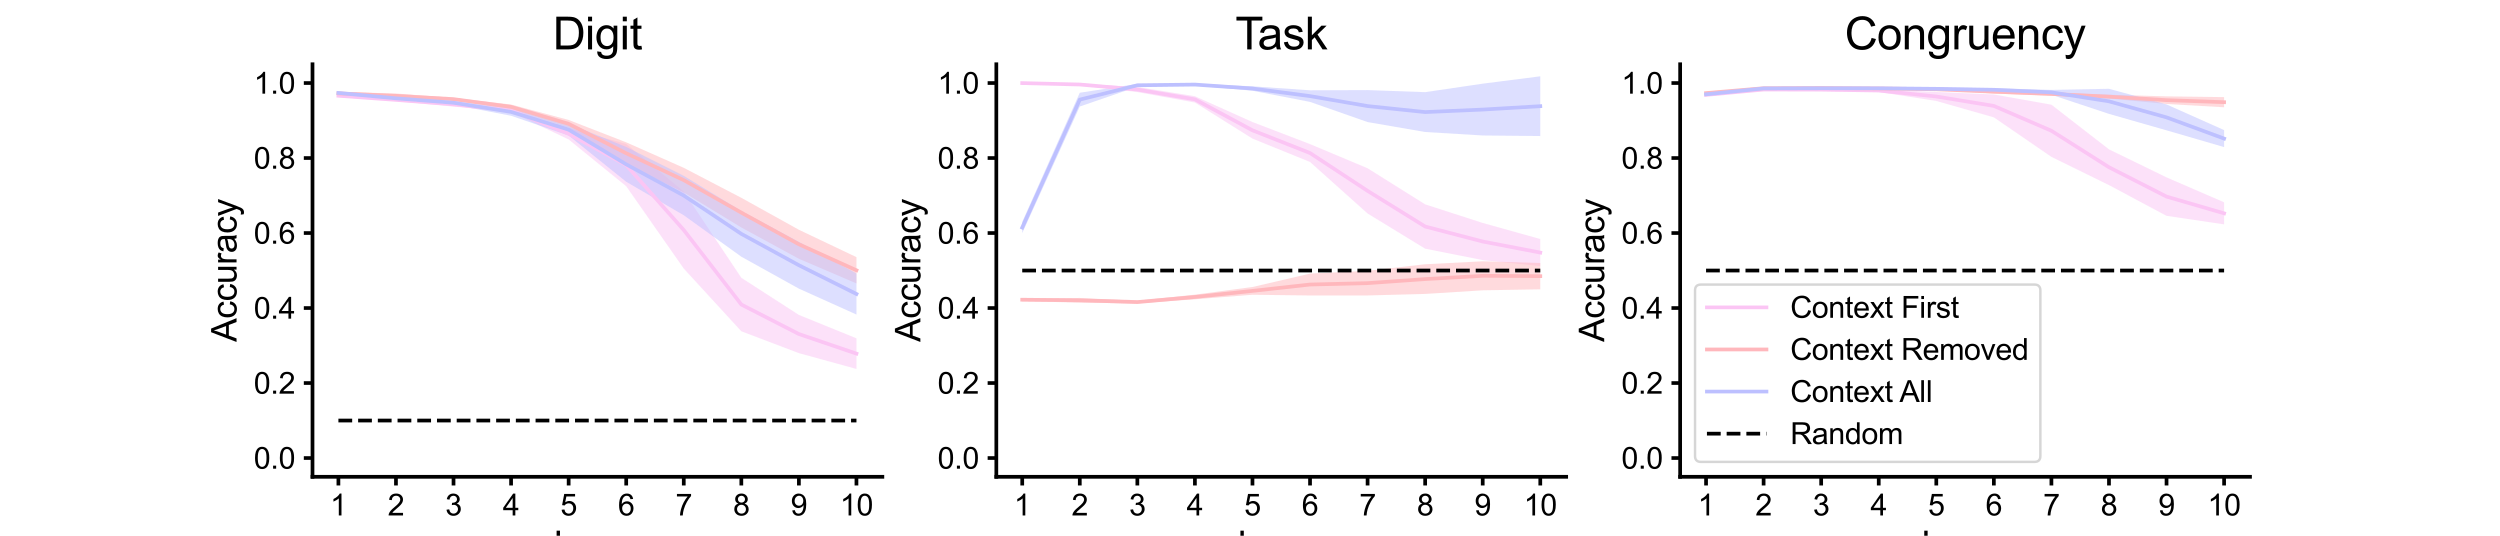 <?xml version="1.0" encoding="utf-8" standalone="no"?>
<!DOCTYPE svg PUBLIC "-//W3C//DTD SVG 1.1//EN"
  "http://www.w3.org/Graphics/SVG/1.1/DTD/svg11.dtd">
<svg height="216pt" version="1.1" viewBox="0 0 1008 216" width="1008pt" xmlns="http://www.w3.org/2000/svg" xmlns:xlink="http://www.w3.org/1999/xlink">
 <defs>
  <style type="text/css">*{stroke-linecap:butt;stroke-linejoin:round;}</style>
 </defs>
 <g id="figure_1">
  <g id="patch_1">
   <path d="M 0 216 
L 1008 216 
L 1008 0 
L 0 0 
z
" style="fill:#ffffff;"/>
  </g>
  <g id="axes_1">
   <g id="patch_2">
    <path d="M 126 192.24 
L 355.765 192.24 
L 355.765 25.92 
L 126 25.92 
z
" style="fill:#ffffff;"/>
   </g>
   <g id="PolyCollection_1">
    <path clip-path="url(#p463d06ab0f)" d="M 136.444 38.027 
L 136.444 39.184 
L 159.652 40.756 
L 182.861 42.989 
L 206.07 45.136 
L 229.278 56.236 
L 252.487 75.09 
L 275.695 108.292 
L 298.904 133.577 
L 322.112 142.389 
L 345.321 148.763 
L 345.321 136.409 
L 345.321 136.409 
L 322.112 126.983 
L 298.904 112.01 
L 275.695 77.224 
L 252.487 58.05 
L 229.278 51.624 
L 206.07 43.884 
L 182.861 41.163 
L 159.652 39.782 
L 136.444 38.027 
z
" style="fill:#fbc5f4;fill-opacity:0.5;"/>
   </g>
   <g id="PolyCollection_2">
    <path clip-path="url(#p463d06ab0f)" d="M 136.444 37.085 
L 136.444 38.206 
L 159.652 39.6 
L 182.861 40.494 
L 206.07 44.027 
L 229.278 51.503 
L 252.487 66.214 
L 275.695 77.6 
L 298.904 91.727 
L 322.112 104.345 
L 345.321 114.283 
L 345.321 103.681 
L 345.321 103.681 
L 322.112 92.647 
L 298.904 79.758 
L 275.695 67.667 
L 252.487 57.386 
L 229.278 48.373 
L 206.07 42.151 
L 182.861 39.454 
L 159.652 37.702 
L 136.444 37.085 
z
" style="fill:#ffb7bc;fill-opacity:0.5;"/>
   </g>
   <g id="PolyCollection_3">
    <path clip-path="url(#p463d06ab0f)" d="M 136.444 36.887 
L 136.444 38.071 
L 159.652 40.16 
L 182.861 42.233 
L 206.07 46.68 
L 229.278 54.643 
L 252.487 73.291 
L 275.695 86.791 
L 298.904 103.508 
L 322.112 116.383 
L 345.321 126.823 
L 345.321 110.252 
L 345.321 110.252 
L 322.112 97.513 
L 298.904 85.092 
L 275.695 70.904 
L 252.487 59.26 
L 229.278 49.875 
L 206.07 43.565 
L 182.861 40.618 
L 159.652 39.123 
L 136.444 36.887 
z
" style="fill:#bdc0ff;fill-opacity:0.5;"/>
   </g>
   <g id="matplotlib.axis_1">
    <g id="xtick_1">
     <g id="line2d_1">
      <defs>
       <path d="M 0 0 
L 0 3.5 
" id="md6dcb50386" style="stroke:#000000;stroke-width:1.5;"/>
      </defs>
      <g>
       <use style="stroke:#000000;stroke-width:1.5;" x="136.444" xlink:href="#md6dcb50386" y="192.24"/>
      </g>
     </g>
     <g id="text_1">
      <!-- 1 -->
      <g transform="translate(133.107 207.829)scale(0.12 -0.12)">
       <defs>
        <path d="M 2384 0 
L 1822 0 
L 1822 3584 
Q 1619 3391 1289 3197 
Q 959 3003 697 2906 
L 697 3450 
Q 1169 3672 1522 3987 
Q 1875 4303 2022 4600 
L 2384 4600 
L 2384 0 
z
" id="ArialMT-31" transform="scale(0.016)"/>
       </defs>
       <use xlink:href="#ArialMT-31"/>
      </g>
     </g>
    </g>
    <g id="xtick_2">
     <g id="line2d_2">
      <g>
       <use style="stroke:#000000;stroke-width:1.5;" x="159.652" xlink:href="#md6dcb50386" y="192.24"/>
      </g>
     </g>
     <g id="text_2">
      <!-- 2 -->
      <g transform="translate(156.316 207.829)scale(0.12 -0.12)">
       <defs>
        <path d="M 3222 541 
L 3222 0 
L 194 0 
Q 188 203 259 391 
Q 375 700 629 1000 
Q 884 1300 1366 1694 
Q 2113 2306 2375 2664 
Q 2638 3022 2638 3341 
Q 2638 3675 2398 3904 
Q 2159 4134 1775 4134 
Q 1369 4134 1125 3890 
Q 881 3647 878 3216 
L 300 3275 
Q 359 3922 746 4261 
Q 1134 4600 1788 4600 
Q 2447 4600 2831 4234 
Q 3216 3869 3216 3328 
Q 3216 3053 3103 2787 
Q 2991 2522 2730 2228 
Q 2469 1934 1863 1422 
Q 1356 997 1212 845 
Q 1069 694 975 541 
L 3222 541 
z
" id="ArialMT-32" transform="scale(0.016)"/>
       </defs>
       <use xlink:href="#ArialMT-32"/>
      </g>
     </g>
    </g>
    <g id="xtick_3">
     <g id="line2d_3">
      <g>
       <use style="stroke:#000000;stroke-width:1.5;" x="182.861" xlink:href="#md6dcb50386" y="192.24"/>
      </g>
     </g>
     <g id="text_3">
      <!-- 3 -->
      <g transform="translate(179.524 207.829)scale(0.12 -0.12)">
       <defs>
        <path d="M 269 1209 
L 831 1284 
Q 928 806 1161 595 
Q 1394 384 1728 384 
Q 2125 384 2398 659 
Q 2672 934 2672 1341 
Q 2672 1728 2419 1979 
Q 2166 2231 1775 2231 
Q 1616 2231 1378 2169 
L 1441 2663 
Q 1497 2656 1531 2656 
Q 1891 2656 2178 2843 
Q 2466 3031 2466 3422 
Q 2466 3731 2256 3934 
Q 2047 4138 1716 4138 
Q 1388 4138 1169 3931 
Q 950 3725 888 3313 
L 325 3413 
Q 428 3978 793 4289 
Q 1159 4600 1703 4600 
Q 2078 4600 2393 4439 
Q 2709 4278 2876 4000 
Q 3044 3722 3044 3409 
Q 3044 3113 2884 2869 
Q 2725 2625 2413 2481 
Q 2819 2388 3044 2092 
Q 3269 1797 3269 1353 
Q 3269 753 2831 336 
Q 2394 -81 1725 -81 
Q 1122 -81 723 278 
Q 325 638 269 1209 
z
" id="ArialMT-33" transform="scale(0.016)"/>
       </defs>
       <use xlink:href="#ArialMT-33"/>
      </g>
     </g>
    </g>
    <g id="xtick_4">
     <g id="line2d_4">
      <g>
       <use style="stroke:#000000;stroke-width:1.5;" x="206.07" xlink:href="#md6dcb50386" y="192.24"/>
      </g>
     </g>
     <g id="text_4">
      <!-- 4 -->
      <g transform="translate(202.733 207.829)scale(0.12 -0.12)">
       <defs>
        <path d="M 2069 0 
L 2069 1097 
L 81 1097 
L 81 1613 
L 2172 4581 
L 2631 4581 
L 2631 1613 
L 3250 1613 
L 3250 1097 
L 2631 1097 
L 2631 0 
L 2069 0 
z
M 2069 1613 
L 2069 3678 
L 634 1613 
L 2069 1613 
z
" id="ArialMT-34" transform="scale(0.016)"/>
       </defs>
       <use xlink:href="#ArialMT-34"/>
      </g>
     </g>
    </g>
    <g id="xtick_5">
     <g id="line2d_5">
      <g>
       <use style="stroke:#000000;stroke-width:1.5;" x="229.278" xlink:href="#md6dcb50386" y="192.24"/>
      </g>
     </g>
     <g id="text_5">
      <!-- 5 -->
      <g transform="translate(225.942 207.829)scale(0.12 -0.12)">
       <defs>
        <path d="M 266 1200 
L 856 1250 
Q 922 819 1161 601 
Q 1400 384 1738 384 
Q 2144 384 2425 690 
Q 2706 997 2706 1503 
Q 2706 1984 2436 2262 
Q 2166 2541 1728 2541 
Q 1456 2541 1237 2417 
Q 1019 2294 894 2097 
L 366 2166 
L 809 4519 
L 3088 4519 
L 3088 3981 
L 1259 3981 
L 1013 2750 
Q 1425 3038 1878 3038 
Q 2478 3038 2890 2622 
Q 3303 2206 3303 1553 
Q 3303 931 2941 478 
Q 2500 -78 1738 -78 
Q 1113 -78 717 272 
Q 322 622 266 1200 
z
" id="ArialMT-35" transform="scale(0.016)"/>
       </defs>
       <use xlink:href="#ArialMT-35"/>
      </g>
     </g>
    </g>
    <g id="xtick_6">
     <g id="line2d_6">
      <g>
       <use style="stroke:#000000;stroke-width:1.5;" x="252.487" xlink:href="#md6dcb50386" y="192.24"/>
      </g>
     </g>
     <g id="text_6">
      <!-- 6 -->
      <g transform="translate(249.15 207.829)scale(0.12 -0.12)">
       <defs>
        <path d="M 3184 3459 
L 2625 3416 
Q 2550 3747 2413 3897 
Q 2184 4138 1850 4138 
Q 1581 4138 1378 3988 
Q 1113 3794 959 3422 
Q 806 3050 800 2363 
Q 1003 2672 1297 2822 
Q 1591 2972 1913 2972 
Q 2475 2972 2870 2558 
Q 3266 2144 3266 1488 
Q 3266 1056 3080 686 
Q 2894 316 2569 119 
Q 2244 -78 1831 -78 
Q 1128 -78 684 439 
Q 241 956 241 2144 
Q 241 3472 731 4075 
Q 1159 4600 1884 4600 
Q 2425 4600 2770 4297 
Q 3116 3994 3184 3459 
z
M 888 1484 
Q 888 1194 1011 928 
Q 1134 663 1356 523 
Q 1578 384 1822 384 
Q 2178 384 2434 671 
Q 2691 959 2691 1453 
Q 2691 1928 2437 2201 
Q 2184 2475 1800 2475 
Q 1419 2475 1153 2201 
Q 888 1928 888 1484 
z
" id="ArialMT-36" transform="scale(0.016)"/>
       </defs>
       <use xlink:href="#ArialMT-36"/>
      </g>
     </g>
    </g>
    <g id="xtick_7">
     <g id="line2d_7">
      <g>
       <use style="stroke:#000000;stroke-width:1.5;" x="275.695" xlink:href="#md6dcb50386" y="192.24"/>
      </g>
     </g>
     <g id="text_7">
      <!-- 7 -->
      <g transform="translate(272.359 207.829)scale(0.12 -0.12)">
       <defs>
        <path d="M 303 3981 
L 303 4522 
L 3269 4522 
L 3269 4084 
Q 2831 3619 2401 2847 
Q 1972 2075 1738 1259 
Q 1569 684 1522 0 
L 944 0 
Q 953 541 1156 1306 
Q 1359 2072 1739 2783 
Q 2119 3494 2547 3981 
L 303 3981 
z
" id="ArialMT-37" transform="scale(0.016)"/>
       </defs>
       <use xlink:href="#ArialMT-37"/>
      </g>
     </g>
    </g>
    <g id="xtick_8">
     <g id="line2d_8">
      <g>
       <use style="stroke:#000000;stroke-width:1.5;" x="298.904" xlink:href="#md6dcb50386" y="192.24"/>
      </g>
     </g>
     <g id="text_8">
      <!-- 8 -->
      <g transform="translate(295.567 207.829)scale(0.12 -0.12)">
       <defs>
        <path d="M 1131 2484 
Q 781 2613 612 2850 
Q 444 3088 444 3419 
Q 444 3919 803 4259 
Q 1163 4600 1759 4600 
Q 2359 4600 2725 4251 
Q 3091 3903 3091 3403 
Q 3091 3084 2923 2848 
Q 2756 2613 2416 2484 
Q 2838 2347 3058 2040 
Q 3278 1734 3278 1309 
Q 3278 722 2862 322 
Q 2447 -78 1769 -78 
Q 1091 -78 675 323 
Q 259 725 259 1325 
Q 259 1772 486 2073 
Q 713 2375 1131 2484 
z
M 1019 3438 
Q 1019 3113 1228 2906 
Q 1438 2700 1772 2700 
Q 2097 2700 2305 2904 
Q 2513 3109 2513 3406 
Q 2513 3716 2298 3927 
Q 2084 4138 1766 4138 
Q 1444 4138 1231 3931 
Q 1019 3725 1019 3438 
z
M 838 1322 
Q 838 1081 952 856 
Q 1066 631 1291 507 
Q 1516 384 1775 384 
Q 2178 384 2440 643 
Q 2703 903 2703 1303 
Q 2703 1709 2433 1975 
Q 2163 2241 1756 2241 
Q 1359 2241 1098 1978 
Q 838 1716 838 1322 
z
" id="ArialMT-38" transform="scale(0.016)"/>
       </defs>
       <use xlink:href="#ArialMT-38"/>
      </g>
     </g>
    </g>
    <g id="xtick_9">
     <g id="line2d_9">
      <g>
       <use style="stroke:#000000;stroke-width:1.5;" x="322.112" xlink:href="#md6dcb50386" y="192.24"/>
      </g>
     </g>
     <g id="text_9">
      <!-- 9 -->
      <g transform="translate(318.776 207.829)scale(0.12 -0.12)">
       <defs>
        <path d="M 350 1059 
L 891 1109 
Q 959 728 1153 556 
Q 1347 384 1650 384 
Q 1909 384 2104 503 
Q 2300 622 2425 820 
Q 2550 1019 2634 1356 
Q 2719 1694 2719 2044 
Q 2719 2081 2716 2156 
Q 2547 1888 2255 1720 
Q 1963 1553 1622 1553 
Q 1053 1553 659 1965 
Q 266 2378 266 3053 
Q 266 3750 677 4175 
Q 1088 4600 1706 4600 
Q 2153 4600 2523 4359 
Q 2894 4119 3086 3673 
Q 3278 3228 3278 2384 
Q 3278 1506 3087 986 
Q 2897 466 2520 194 
Q 2144 -78 1638 -78 
Q 1100 -78 759 220 
Q 419 519 350 1059 
z
M 2653 3081 
Q 2653 3566 2395 3850 
Q 2138 4134 1775 4134 
Q 1400 4134 1122 3828 
Q 844 3522 844 3034 
Q 844 2597 1108 2323 
Q 1372 2050 1759 2050 
Q 2150 2050 2401 2323 
Q 2653 2597 2653 3081 
z
" id="ArialMT-39" transform="scale(0.016)"/>
       </defs>
       <use xlink:href="#ArialMT-39"/>
      </g>
     </g>
    </g>
    <g id="xtick_10">
     <g id="line2d_10">
      <g>
       <use style="stroke:#000000;stroke-width:1.5;" x="345.321" xlink:href="#md6dcb50386" y="192.24"/>
      </g>
     </g>
     <g id="text_10">
      <!-- 10 -->
      <g transform="translate(338.648 207.829)scale(0.12 -0.12)">
       <defs>
        <path d="M 266 2259 
Q 266 3072 433 3567 
Q 600 4063 929 4331 
Q 1259 4600 1759 4600 
Q 2128 4600 2406 4451 
Q 2684 4303 2865 4023 
Q 3047 3744 3150 3342 
Q 3253 2941 3253 2259 
Q 3253 1453 3087 958 
Q 2922 463 2592 192 
Q 2263 -78 1759 -78 
Q 1097 -78 719 397 
Q 266 969 266 2259 
z
M 844 2259 
Q 844 1131 1108 757 
Q 1372 384 1759 384 
Q 2147 384 2411 759 
Q 2675 1134 2675 2259 
Q 2675 3391 2411 3762 
Q 2147 4134 1753 4134 
Q 1366 4134 1134 3806 
Q 844 3388 844 2259 
z
" id="ArialMT-30" transform="scale(0.016)"/>
       </defs>
       <use xlink:href="#ArialMT-31"/>
       <use x="55.615" xlink:href="#ArialMT-30"/>
      </g>
     </g>
    </g>
    <g id="text_11">
     <!-- Layer -->
     <g transform="translate(223.374 224.235)scale(0.14 -0.14)">
      <defs>
       <path d="M 469 0 
L 469 4581 
L 1075 4581 
L 1075 541 
L 3331 541 
L 3331 0 
L 469 0 
z
" id="ArialMT-4c" transform="scale(0.016)"/>
       <path d="M 2588 409 
Q 2275 144 1986 34 
Q 1697 -75 1366 -75 
Q 819 -75 525 192 
Q 231 459 231 875 
Q 231 1119 342 1320 
Q 453 1522 633 1644 
Q 813 1766 1038 1828 
Q 1203 1872 1538 1913 
Q 2219 1994 2541 2106 
Q 2544 2222 2544 2253 
Q 2544 2597 2384 2738 
Q 2169 2928 1744 2928 
Q 1347 2928 1158 2789 
Q 969 2650 878 2297 
L 328 2372 
Q 403 2725 575 2942 
Q 747 3159 1072 3276 
Q 1397 3394 1825 3394 
Q 2250 3394 2515 3294 
Q 2781 3194 2906 3042 
Q 3031 2891 3081 2659 
Q 3109 2516 3109 2141 
L 3109 1391 
Q 3109 606 3145 398 
Q 3181 191 3288 0 
L 2700 0 
Q 2613 175 2588 409 
z
M 2541 1666 
Q 2234 1541 1622 1453 
Q 1275 1403 1131 1340 
Q 988 1278 909 1158 
Q 831 1038 831 891 
Q 831 666 1001 516 
Q 1172 366 1500 366 
Q 1825 366 2078 508 
Q 2331 650 2450 897 
Q 2541 1088 2541 1459 
L 2541 1666 
z
" id="ArialMT-61" transform="scale(0.016)"/>
       <path d="M 397 -1278 
L 334 -750 
Q 519 -800 656 -800 
Q 844 -800 956 -737 
Q 1069 -675 1141 -563 
Q 1194 -478 1313 -144 
Q 1328 -97 1363 -6 
L 103 3319 
L 709 3319 
L 1400 1397 
Q 1534 1031 1641 628 
Q 1738 1016 1872 1384 
L 2581 3319 
L 3144 3319 
L 1881 -56 
Q 1678 -603 1566 -809 
Q 1416 -1088 1222 -1217 
Q 1028 -1347 759 -1347 
Q 597 -1347 397 -1278 
z
" id="ArialMT-79" transform="scale(0.016)"/>
       <path d="M 2694 1069 
L 3275 997 
Q 3138 488 2766 206 
Q 2394 -75 1816 -75 
Q 1088 -75 661 373 
Q 234 822 234 1631 
Q 234 2469 665 2931 
Q 1097 3394 1784 3394 
Q 2450 3394 2872 2941 
Q 3294 2488 3294 1666 
Q 3294 1616 3291 1516 
L 816 1516 
Q 847 969 1125 678 
Q 1403 388 1819 388 
Q 2128 388 2347 550 
Q 2566 713 2694 1069 
z
M 847 1978 
L 2700 1978 
Q 2663 2397 2488 2606 
Q 2219 2931 1791 2931 
Q 1403 2931 1139 2672 
Q 875 2413 847 1978 
z
" id="ArialMT-65" transform="scale(0.016)"/>
       <path d="M 416 0 
L 416 3319 
L 922 3319 
L 922 2816 
Q 1116 3169 1280 3281 
Q 1444 3394 1641 3394 
Q 1925 3394 2219 3213 
L 2025 2691 
Q 1819 2813 1613 2813 
Q 1428 2813 1281 2702 
Q 1134 2591 1072 2394 
Q 978 2094 978 1738 
L 978 0 
L 416 0 
z
" id="ArialMT-72" transform="scale(0.016)"/>
      </defs>
      <use xlink:href="#ArialMT-4c"/>
      <use x="55.615" xlink:href="#ArialMT-61"/>
      <use x="111.23" xlink:href="#ArialMT-79"/>
      <use x="161.23" xlink:href="#ArialMT-65"/>
      <use x="216.846" xlink:href="#ArialMT-72"/>
     </g>
    </g>
   </g>
   <g id="matplotlib.axis_2">
    <g id="ytick_1">
     <g id="line2d_11">
      <defs>
       <path d="M 0 0 
L -3.5 0 
" id="md94850f253" style="stroke:#000000;stroke-width:1.5;"/>
      </defs>
      <g>
       <use style="stroke:#000000;stroke-width:1.5;" x="126" xlink:href="#md94850f253" y="184.68"/>
      </g>
     </g>
     <g id="text_12">
      <!-- 0.0 -->
      <g transform="translate(102.32 188.975)scale(0.12 -0.12)">
       <defs>
        <path d="M 581 0 
L 581 641 
L 1222 641 
L 1222 0 
L 581 0 
z
" id="ArialMT-2e" transform="scale(0.016)"/>
       </defs>
       <use xlink:href="#ArialMT-30"/>
       <use x="55.615" xlink:href="#ArialMT-2e"/>
       <use x="83.398" xlink:href="#ArialMT-30"/>
      </g>
     </g>
    </g>
    <g id="ytick_2">
     <g id="line2d_12">
      <g>
       <use style="stroke:#000000;stroke-width:1.5;" x="126" xlink:href="#md94850f253" y="154.44"/>
      </g>
     </g>
     <g id="text_13">
      <!-- 0.2 -->
      <g transform="translate(102.32 158.735)scale(0.12 -0.12)">
       <use xlink:href="#ArialMT-30"/>
       <use x="55.615" xlink:href="#ArialMT-2e"/>
       <use x="83.398" xlink:href="#ArialMT-32"/>
      </g>
     </g>
    </g>
    <g id="ytick_3">
     <g id="line2d_13">
      <g>
       <use style="stroke:#000000;stroke-width:1.5;" x="126" xlink:href="#md94850f253" y="124.2"/>
      </g>
     </g>
     <g id="text_14">
      <!-- 0.4 -->
      <g transform="translate(102.32 128.495)scale(0.12 -0.12)">
       <use xlink:href="#ArialMT-30"/>
       <use x="55.615" xlink:href="#ArialMT-2e"/>
       <use x="83.398" xlink:href="#ArialMT-34"/>
      </g>
     </g>
    </g>
    <g id="ytick_4">
     <g id="line2d_14">
      <g>
       <use style="stroke:#000000;stroke-width:1.5;" x="126" xlink:href="#md94850f253" y="93.96"/>
      </g>
     </g>
     <g id="text_15">
      <!-- 0.6 -->
      <g transform="translate(102.32 98.255)scale(0.12 -0.12)">
       <use xlink:href="#ArialMT-30"/>
       <use x="55.615" xlink:href="#ArialMT-2e"/>
       <use x="83.398" xlink:href="#ArialMT-36"/>
      </g>
     </g>
    </g>
    <g id="ytick_5">
     <g id="line2d_15">
      <g>
       <use style="stroke:#000000;stroke-width:1.5;" x="126" xlink:href="#md94850f253" y="63.72"/>
      </g>
     </g>
     <g id="text_16">
      <!-- 0.8 -->
      <g transform="translate(102.32 68.015)scale(0.12 -0.12)">
       <use xlink:href="#ArialMT-30"/>
       <use x="55.615" xlink:href="#ArialMT-2e"/>
       <use x="83.398" xlink:href="#ArialMT-38"/>
      </g>
     </g>
    </g>
    <g id="ytick_6">
     <g id="line2d_16">
      <g>
       <use style="stroke:#000000;stroke-width:1.5;" x="126" xlink:href="#md94850f253" y="33.48"/>
      </g>
     </g>
     <g id="text_17">
      <!-- 1.0 -->
      <g transform="translate(102.32 37.775)scale(0.12 -0.12)">
       <use xlink:href="#ArialMT-31"/>
       <use x="55.615" xlink:href="#ArialMT-2e"/>
       <use x="83.398" xlink:href="#ArialMT-30"/>
      </g>
     </g>
    </g>
    <g id="text_18">
     <!-- Accuracy -->
     <g transform="translate(95.373 137.865)rotate(-90)scale(0.14 -0.14)">
      <defs>
       <path d="M -9 0 
L 1750 4581 
L 2403 4581 
L 4278 0 
L 3588 0 
L 3053 1388 
L 1138 1388 
L 634 0 
L -9 0 
z
M 1313 1881 
L 2866 1881 
L 2388 3150 
Q 2169 3728 2063 4100 
Q 1975 3659 1816 3225 
L 1313 1881 
z
" id="ArialMT-41" transform="scale(0.016)"/>
       <path d="M 2588 1216 
L 3141 1144 
Q 3050 572 2676 248 
Q 2303 -75 1759 -75 
Q 1078 -75 664 370 
Q 250 816 250 1647 
Q 250 2184 428 2587 
Q 606 2991 970 3192 
Q 1334 3394 1763 3394 
Q 2303 3394 2647 3120 
Q 2991 2847 3088 2344 
L 2541 2259 
Q 2463 2594 2264 2762 
Q 2066 2931 1784 2931 
Q 1359 2931 1093 2626 
Q 828 2322 828 1663 
Q 828 994 1084 691 
Q 1341 388 1753 388 
Q 2084 388 2306 591 
Q 2528 794 2588 1216 
z
" id="ArialMT-63" transform="scale(0.016)"/>
       <path d="M 2597 0 
L 2597 488 
Q 2209 -75 1544 -75 
Q 1250 -75 995 37 
Q 741 150 617 320 
Q 494 491 444 738 
Q 409 903 409 1263 
L 409 3319 
L 972 3319 
L 972 1478 
Q 972 1038 1006 884 
Q 1059 663 1231 536 
Q 1403 409 1656 409 
Q 1909 409 2131 539 
Q 2353 669 2445 892 
Q 2538 1116 2538 1541 
L 2538 3319 
L 3100 3319 
L 3100 0 
L 2597 0 
z
" id="ArialMT-75" transform="scale(0.016)"/>
      </defs>
      <use xlink:href="#ArialMT-41"/>
      <use x="66.699" xlink:href="#ArialMT-63"/>
      <use x="116.699" xlink:href="#ArialMT-63"/>
      <use x="166.699" xlink:href="#ArialMT-75"/>
      <use x="222.314" xlink:href="#ArialMT-72"/>
      <use x="255.615" xlink:href="#ArialMT-61"/>
      <use x="311.23" xlink:href="#ArialMT-63"/>
      <use x="361.23" xlink:href="#ArialMT-79"/>
     </g>
    </g>
   </g>
   <g id="line2d_17">
    <path clip-path="url(#p463d06ab0f)" d="M 136.444 38.606 
L 159.652 40.269 
L 182.861 42.076 
L 206.07 44.51 
L 229.278 53.93 
L 252.487 66.57 
L 275.695 92.758 
L 298.904 122.794 
L 322.112 134.686 
L 345.321 142.586 
" style="fill:none;stroke:#fbc5f4;stroke-linecap:square;stroke-width:1.5;"/>
   </g>
   <g id="line2d_18">
    <path clip-path="url(#p463d06ab0f)" d="M 136.444 37.646 
L 159.652 38.651 
L 182.861 39.974 
L 206.07 43.089 
L 229.278 49.938 
L 252.487 61.8 
L 275.695 72.633 
L 298.904 85.742 
L 322.112 98.496 
L 345.321 108.982 
" style="fill:none;stroke:#ffb7bc;stroke-linecap:square;stroke-width:1.5;"/>
   </g>
   <g id="line2d_19">
    <path clip-path="url(#p463d06ab0f)" d="M 136.444 37.479 
L 159.652 39.641 
L 182.861 41.426 
L 206.07 45.122 
L 229.278 52.259 
L 252.487 66.275 
L 275.695 78.848 
L 298.904 94.3 
L 322.112 106.948 
L 345.321 118.538 
" style="fill:none;stroke:#bdc0ff;stroke-linecap:square;stroke-width:1.5;"/>
   </g>
   <g id="line2d_20">
    <path clip-path="url(#p463d06ab0f)" d="M 136.444 169.56 
L 159.652 169.56 
L 182.861 169.56 
L 206.07 169.56 
L 229.278 169.56 
L 252.487 169.56 
L 275.695 169.56 
L 298.904 169.56 
L 322.112 169.56 
L 345.321 169.56 
" style="fill:none;stroke:#000000;stroke-dasharray:5.55,2.4;stroke-dashoffset:0;stroke-width:1.5;"/>
   </g>
   <g id="patch_3">
    <path d="M 126 192.24 
L 126 25.92 
" style="fill:none;stroke:#000000;stroke-linecap:square;stroke-linejoin:miter;stroke-width:1.5;"/>
   </g>
   <g id="patch_4">
    <path d="M 126 192.24 
L 355.765 192.24 
" style="fill:none;stroke:#000000;stroke-linecap:square;stroke-linejoin:miter;stroke-width:1.5;"/>
   </g>
   <g id="text_19">
    <!-- Digit -->
    <g transform="translate(222.878 19.92)scale(0.18 -0.18)">
     <defs>
      <path d="M 494 0 
L 494 4581 
L 2072 4581 
Q 2606 4581 2888 4516 
Q 3281 4425 3559 4188 
Q 3922 3881 4101 3404 
Q 4281 2928 4281 2316 
Q 4281 1794 4159 1391 
Q 4038 988 3847 723 
Q 3656 459 3429 307 
Q 3203 156 2883 78 
Q 2563 0 2147 0 
L 494 0 
z
M 1100 541 
L 2078 541 
Q 2531 541 2789 625 
Q 3047 709 3200 863 
Q 3416 1078 3536 1442 
Q 3656 1806 3656 2325 
Q 3656 3044 3420 3430 
Q 3184 3816 2847 3947 
Q 2603 4041 2063 4041 
L 1100 4041 
L 1100 541 
z
" id="ArialMT-44" transform="scale(0.016)"/>
      <path d="M 425 3934 
L 425 4581 
L 988 4581 
L 988 3934 
L 425 3934 
z
M 425 0 
L 425 3319 
L 988 3319 
L 988 0 
L 425 0 
z
" id="ArialMT-69" transform="scale(0.016)"/>
      <path d="M 319 -275 
L 866 -356 
Q 900 -609 1056 -725 
Q 1266 -881 1628 -881 
Q 2019 -881 2231 -725 
Q 2444 -569 2519 -288 
Q 2563 -116 2559 434 
Q 2191 0 1641 0 
Q 956 0 581 494 
Q 206 988 206 1678 
Q 206 2153 378 2554 
Q 550 2956 876 3175 
Q 1203 3394 1644 3394 
Q 2231 3394 2613 2919 
L 2613 3319 
L 3131 3319 
L 3131 450 
Q 3131 -325 2973 -648 
Q 2816 -972 2473 -1159 
Q 2131 -1347 1631 -1347 
Q 1038 -1347 672 -1080 
Q 306 -813 319 -275 
z
M 784 1719 
Q 784 1066 1043 766 
Q 1303 466 1694 466 
Q 2081 466 2343 764 
Q 2606 1063 2606 1700 
Q 2606 2309 2336 2618 
Q 2066 2928 1684 2928 
Q 1309 2928 1046 2623 
Q 784 2319 784 1719 
z
" id="ArialMT-67" transform="scale(0.016)"/>
      <path d="M 1650 503 
L 1731 6 
Q 1494 -44 1306 -44 
Q 1000 -44 831 53 
Q 663 150 594 308 
Q 525 466 525 972 
L 525 2881 
L 113 2881 
L 113 3319 
L 525 3319 
L 525 4141 
L 1084 4478 
L 1084 3319 
L 1650 3319 
L 1650 2881 
L 1084 2881 
L 1084 941 
Q 1084 700 1114 631 
Q 1144 563 1211 522 
Q 1278 481 1403 481 
Q 1497 481 1650 503 
z
" id="ArialMT-74" transform="scale(0.016)"/>
     </defs>
     <use xlink:href="#ArialMT-44"/>
     <use x="72.217" xlink:href="#ArialMT-69"/>
     <use x="94.434" xlink:href="#ArialMT-67"/>
     <use x="150.049" xlink:href="#ArialMT-69"/>
     <use x="172.266" xlink:href="#ArialMT-74"/>
    </g>
   </g>
  </g>
  <g id="axes_2">
   <g id="patch_5">
    <path d="M 401.718 192.24 
L 631.482 192.24 
L 631.482 25.92 
L 401.718 25.92 
z
" style="fill:#ffffff;"/>
   </g>
   <g id="PolyCollection_4">
    <path clip-path="url(#p95fd14e49c)" d="M 412.161 33.46 
L 412.161 33.56 
L 435.37 34.397 
L 458.579 37.127 
L 481.787 41.346 
L 504.996 55.887 
L 528.204 65.311 
L 551.413 86.084 
L 574.621 100.273 
L 597.83 104.874 
L 621.039 107.308 
L 621.039 96.382 
L 621.039 96.382 
L 597.83 89.895 
L 574.621 82.401 
L 551.413 67.846 
L 528.204 58.107 
L 504.996 49.205 
L 481.787 38.798 
L 458.579 35.079 
L 435.37 33.757 
L 412.161 33.46 
z
" style="fill:#fbc5f4;fill-opacity:0.5;"/>
   </g>
   <g id="PolyCollection_5">
    <path clip-path="url(#p95fd14e49c)" d="M 412.161 120.283 
L 412.161 121.403 
L 435.37 122.034 
L 458.579 122.316 
L 481.787 120.677 
L 504.996 118.848 
L 528.204 119.134 
L 551.413 119.127 
L 574.621 118.512 
L 597.83 117.053 
L 621.039 116.649 
L 621.039 106.047 
L 621.039 106.047 
L 597.83 105.355 
L 574.621 106.543 
L 551.413 109.194 
L 528.204 110.306 
L 504.996 115.717 
L 481.787 118.802 
L 458.579 121.276 
L 435.37 120.136 
L 412.161 120.283 
z
" style="fill:#ffb7bc;fill-opacity:0.5;"/>
   </g>
   <g id="PolyCollection_6">
    <path clip-path="url(#p95fd14e49c)" d="M 412.161 89.484 
L 412.161 94.006 
L 435.37 42.948 
L 458.579 34.945 
L 481.787 34.453 
L 504.996 36.589 
L 528.204 41.086 
L 551.413 49.217 
L 574.621 53.225 
L 597.83 54.624 
L 621.039 54.853 
L 621.039 30.765 
L 621.039 30.765 
L 597.83 33.731 
L 574.621 37.156 
L 551.413 36.326 
L 528.204 36.413 
L 504.996 34.801 
L 481.787 33.747 
L 458.579 33.83 
L 435.37 37.393 
L 412.161 89.484 
z
" style="fill:#bdc0ff;fill-opacity:0.5;"/>
   </g>
   <g id="matplotlib.axis_3">
    <g id="xtick_11">
     <g id="line2d_21">
      <g>
       <use style="stroke:#000000;stroke-width:1.5;" x="412.161" xlink:href="#md6dcb50386" y="192.24"/>
      </g>
     </g>
     <g id="text_20">
      <!-- 1 -->
      <g transform="translate(408.825 207.829)scale(0.12 -0.12)">
       <use xlink:href="#ArialMT-31"/>
      </g>
     </g>
    </g>
    <g id="xtick_12">
     <g id="line2d_22">
      <g>
       <use style="stroke:#000000;stroke-width:1.5;" x="435.37" xlink:href="#md6dcb50386" y="192.24"/>
      </g>
     </g>
     <g id="text_21">
      <!-- 2 -->
      <g transform="translate(432.033 207.829)scale(0.12 -0.12)">
       <use xlink:href="#ArialMT-32"/>
      </g>
     </g>
    </g>
    <g id="xtick_13">
     <g id="line2d_23">
      <g>
       <use style="stroke:#000000;stroke-width:1.5;" x="458.579" xlink:href="#md6dcb50386" y="192.24"/>
      </g>
     </g>
     <g id="text_22">
      <!-- 3 -->
      <g transform="translate(455.242 207.829)scale(0.12 -0.12)">
       <use xlink:href="#ArialMT-33"/>
      </g>
     </g>
    </g>
    <g id="xtick_14">
     <g id="line2d_24">
      <g>
       <use style="stroke:#000000;stroke-width:1.5;" x="481.787" xlink:href="#md6dcb50386" y="192.24"/>
      </g>
     </g>
     <g id="text_23">
      <!-- 4 -->
      <g transform="translate(478.451 207.829)scale(0.12 -0.12)">
       <use xlink:href="#ArialMT-34"/>
      </g>
     </g>
    </g>
    <g id="xtick_15">
     <g id="line2d_25">
      <g>
       <use style="stroke:#000000;stroke-width:1.5;" x="504.996" xlink:href="#md6dcb50386" y="192.24"/>
      </g>
     </g>
     <g id="text_24">
      <!-- 5 -->
      <g transform="translate(501.659 207.829)scale(0.12 -0.12)">
       <use xlink:href="#ArialMT-35"/>
      </g>
     </g>
    </g>
    <g id="xtick_16">
     <g id="line2d_26">
      <g>
       <use style="stroke:#000000;stroke-width:1.5;" x="528.204" xlink:href="#md6dcb50386" y="192.24"/>
      </g>
     </g>
     <g id="text_25">
      <!-- 6 -->
      <g transform="translate(524.868 207.829)scale(0.12 -0.12)">
       <use xlink:href="#ArialMT-36"/>
      </g>
     </g>
    </g>
    <g id="xtick_17">
     <g id="line2d_27">
      <g>
       <use style="stroke:#000000;stroke-width:1.5;" x="551.413" xlink:href="#md6dcb50386" y="192.24"/>
      </g>
     </g>
     <g id="text_26">
      <!-- 7 -->
      <g transform="translate(548.076 207.829)scale(0.12 -0.12)">
       <use xlink:href="#ArialMT-37"/>
      </g>
     </g>
    </g>
    <g id="xtick_18">
     <g id="line2d_28">
      <g>
       <use style="stroke:#000000;stroke-width:1.5;" x="574.621" xlink:href="#md6dcb50386" y="192.24"/>
      </g>
     </g>
     <g id="text_27">
      <!-- 8 -->
      <g transform="translate(571.285 207.829)scale(0.12 -0.12)">
       <use xlink:href="#ArialMT-38"/>
      </g>
     </g>
    </g>
    <g id="xtick_19">
     <g id="line2d_29">
      <g>
       <use style="stroke:#000000;stroke-width:1.5;" x="597.83" xlink:href="#md6dcb50386" y="192.24"/>
      </g>
     </g>
     <g id="text_28">
      <!-- 9 -->
      <g transform="translate(594.493 207.829)scale(0.12 -0.12)">
       <use xlink:href="#ArialMT-39"/>
      </g>
     </g>
    </g>
    <g id="xtick_20">
     <g id="line2d_30">
      <g>
       <use style="stroke:#000000;stroke-width:1.5;" x="621.039" xlink:href="#md6dcb50386" y="192.24"/>
      </g>
     </g>
     <g id="text_29">
      <!-- 10 -->
      <g transform="translate(614.365 207.829)scale(0.12 -0.12)">
       <use xlink:href="#ArialMT-31"/>
       <use x="55.615" xlink:href="#ArialMT-30"/>
      </g>
     </g>
    </g>
    <g id="text_30">
     <!-- Layer -->
     <g transform="translate(499.091 224.235)scale(0.14 -0.14)">
      <use xlink:href="#ArialMT-4c"/>
      <use x="55.615" xlink:href="#ArialMT-61"/>
      <use x="111.23" xlink:href="#ArialMT-79"/>
      <use x="161.23" xlink:href="#ArialMT-65"/>
      <use x="216.846" xlink:href="#ArialMT-72"/>
     </g>
    </g>
   </g>
   <g id="matplotlib.axis_4">
    <g id="ytick_7">
     <g id="line2d_31">
      <g>
       <use style="stroke:#000000;stroke-width:1.5;" x="401.718" xlink:href="#md94850f253" y="184.68"/>
      </g>
     </g>
     <g id="text_31">
      <!-- 0.0 -->
      <g transform="translate(378.038 188.975)scale(0.12 -0.12)">
       <use xlink:href="#ArialMT-30"/>
       <use x="55.615" xlink:href="#ArialMT-2e"/>
       <use x="83.398" xlink:href="#ArialMT-30"/>
      </g>
     </g>
    </g>
    <g id="ytick_8">
     <g id="line2d_32">
      <g>
       <use style="stroke:#000000;stroke-width:1.5;" x="401.718" xlink:href="#md94850f253" y="154.44"/>
      </g>
     </g>
     <g id="text_32">
      <!-- 0.2 -->
      <g transform="translate(378.038 158.735)scale(0.12 -0.12)">
       <use xlink:href="#ArialMT-30"/>
       <use x="55.615" xlink:href="#ArialMT-2e"/>
       <use x="83.398" xlink:href="#ArialMT-32"/>
      </g>
     </g>
    </g>
    <g id="ytick_9">
     <g id="line2d_33">
      <g>
       <use style="stroke:#000000;stroke-width:1.5;" x="401.718" xlink:href="#md94850f253" y="124.2"/>
      </g>
     </g>
     <g id="text_33">
      <!-- 0.4 -->
      <g transform="translate(378.038 128.495)scale(0.12 -0.12)">
       <use xlink:href="#ArialMT-30"/>
       <use x="55.615" xlink:href="#ArialMT-2e"/>
       <use x="83.398" xlink:href="#ArialMT-34"/>
      </g>
     </g>
    </g>
    <g id="ytick_10">
     <g id="line2d_34">
      <g>
       <use style="stroke:#000000;stroke-width:1.5;" x="401.718" xlink:href="#md94850f253" y="93.96"/>
      </g>
     </g>
     <g id="text_34">
      <!-- 0.6 -->
      <g transform="translate(378.038 98.255)scale(0.12 -0.12)">
       <use xlink:href="#ArialMT-30"/>
       <use x="55.615" xlink:href="#ArialMT-2e"/>
       <use x="83.398" xlink:href="#ArialMT-36"/>
      </g>
     </g>
    </g>
    <g id="ytick_11">
     <g id="line2d_35">
      <g>
       <use style="stroke:#000000;stroke-width:1.5;" x="401.718" xlink:href="#md94850f253" y="63.72"/>
      </g>
     </g>
     <g id="text_35">
      <!-- 0.8 -->
      <g transform="translate(378.038 68.015)scale(0.12 -0.12)">
       <use xlink:href="#ArialMT-30"/>
       <use x="55.615" xlink:href="#ArialMT-2e"/>
       <use x="83.398" xlink:href="#ArialMT-38"/>
      </g>
     </g>
    </g>
    <g id="ytick_12">
     <g id="line2d_36">
      <g>
       <use style="stroke:#000000;stroke-width:1.5;" x="401.718" xlink:href="#md94850f253" y="33.48"/>
      </g>
     </g>
     <g id="text_36">
      <!-- 1.0 -->
      <g transform="translate(378.038 37.775)scale(0.12 -0.12)">
       <use xlink:href="#ArialMT-31"/>
       <use x="55.615" xlink:href="#ArialMT-2e"/>
       <use x="83.398" xlink:href="#ArialMT-30"/>
      </g>
     </g>
    </g>
    <g id="text_37">
     <!-- Accuracy -->
     <g transform="translate(371.091 137.865)rotate(-90)scale(0.14 -0.14)">
      <use xlink:href="#ArialMT-41"/>
      <use x="66.699" xlink:href="#ArialMT-63"/>
      <use x="116.699" xlink:href="#ArialMT-63"/>
      <use x="166.699" xlink:href="#ArialMT-75"/>
      <use x="222.314" xlink:href="#ArialMT-72"/>
      <use x="255.615" xlink:href="#ArialMT-61"/>
      <use x="311.23" xlink:href="#ArialMT-63"/>
      <use x="361.23" xlink:href="#ArialMT-79"/>
     </g>
    </g>
   </g>
   <g id="line2d_37">
    <path clip-path="url(#p95fd14e49c)" d="M 412.161 33.51 
L 435.37 34.077 
L 458.579 36.103 
L 481.787 40.072 
L 504.996 52.546 
L 528.204 61.709 
L 551.413 76.965 
L 574.621 91.337 
L 597.83 97.385 
L 621.039 101.845 
" style="fill:none;stroke:#fbc5f4;stroke-linecap:square;stroke-width:1.5;"/>
   </g>
   <g id="line2d_38">
    <path clip-path="url(#p95fd14e49c)" d="M 412.161 120.843 
L 435.37 121.085 
L 458.579 121.796 
L 481.787 119.74 
L 504.996 117.283 
L 528.204 114.72 
L 551.413 114.16 
L 574.621 112.527 
L 597.83 111.204 
L 621.039 111.348 
" style="fill:none;stroke:#ffb7bc;stroke-linecap:square;stroke-width:1.5;"/>
   </g>
   <g id="line2d_39">
    <path clip-path="url(#p95fd14e49c)" d="M 412.161 91.745 
L 435.37 40.171 
L 458.579 34.387 
L 481.787 34.1 
L 504.996 35.695 
L 528.204 38.749 
L 551.413 42.771 
L 574.621 45.19 
L 597.83 44.177 
L 621.039 42.809 
" style="fill:none;stroke:#bdc0ff;stroke-linecap:square;stroke-width:1.5;"/>
   </g>
   <g id="line2d_40">
    <path clip-path="url(#p95fd14e49c)" d="M 412.161 109.08 
L 435.37 109.08 
L 458.579 109.08 
L 481.787 109.08 
L 504.996 109.08 
L 528.204 109.08 
L 551.413 109.08 
L 574.621 109.08 
L 597.83 109.08 
L 621.039 109.08 
" style="fill:none;stroke:#000000;stroke-dasharray:5.55,2.4;stroke-dashoffset:0;stroke-width:1.5;"/>
   </g>
   <g id="patch_6">
    <path d="M 401.718 192.24 
L 401.718 25.92 
" style="fill:none;stroke:#000000;stroke-linecap:square;stroke-linejoin:miter;stroke-width:1.5;"/>
   </g>
   <g id="patch_7">
    <path d="M 401.718 192.24 
L 631.482 192.24 
" style="fill:none;stroke:#000000;stroke-linecap:square;stroke-linejoin:miter;stroke-width:1.5;"/>
   </g>
   <g id="text_38">
    <!-- Task -->
    <g transform="translate(498.099 19.92)scale(0.18 -0.18)">
     <defs>
      <path d="M 1659 0 
L 1659 4041 
L 150 4041 
L 150 4581 
L 3781 4581 
L 3781 4041 
L 2266 4041 
L 2266 0 
L 1659 0 
z
" id="ArialMT-54" transform="scale(0.016)"/>
      <path d="M 197 991 
L 753 1078 
Q 800 744 1014 566 
Q 1228 388 1613 388 
Q 2000 388 2187 545 
Q 2375 703 2375 916 
Q 2375 1106 2209 1216 
Q 2094 1291 1634 1406 
Q 1016 1563 777 1677 
Q 538 1791 414 1992 
Q 291 2194 291 2438 
Q 291 2659 392 2848 
Q 494 3038 669 3163 
Q 800 3259 1026 3326 
Q 1253 3394 1513 3394 
Q 1903 3394 2198 3281 
Q 2494 3169 2634 2976 
Q 2775 2784 2828 2463 
L 2278 2388 
Q 2241 2644 2061 2787 
Q 1881 2931 1553 2931 
Q 1166 2931 1000 2803 
Q 834 2675 834 2503 
Q 834 2394 903 2306 
Q 972 2216 1119 2156 
Q 1203 2125 1616 2013 
Q 2213 1853 2448 1751 
Q 2684 1650 2818 1456 
Q 2953 1263 2953 975 
Q 2953 694 2789 445 
Q 2625 197 2315 61 
Q 2006 -75 1616 -75 
Q 969 -75 630 194 
Q 291 463 197 991 
z
" id="ArialMT-73" transform="scale(0.016)"/>
      <path d="M 425 0 
L 425 4581 
L 988 4581 
L 988 1969 
L 2319 3319 
L 3047 3319 
L 1778 2088 
L 3175 0 
L 2481 0 
L 1384 1697 
L 988 1316 
L 988 0 
L 425 0 
z
" id="ArialMT-6b" transform="scale(0.016)"/>
     </defs>
     <use xlink:href="#ArialMT-54"/>
     <use x="49.959" xlink:href="#ArialMT-61"/>
     <use x="105.574" xlink:href="#ArialMT-73"/>
     <use x="155.574" xlink:href="#ArialMT-6b"/>
    </g>
   </g>
  </g>
  <g id="axes_3">
   <g id="patch_8">
    <path d="M 677.435 192.24 
L 907.2 192.24 
L 907.2 25.92 
L 677.435 25.92 
z
" style="fill:#ffffff;"/>
   </g>
   <g id="PolyCollection_7">
    <path clip-path="url(#pa41599e764)" d="M 687.879 37.649 
L 687.879 38.852 
L 711.088 36.554 
L 734.296 36.723 
L 757.505 37.086 
L 780.713 40.713 
L 803.922 47.325 
L 827.13 63.254 
L 850.339 74.639 
L 873.548 87.024 
L 896.756 90.473 
L 896.756 81.571 
L 896.756 81.571 
L 873.548 71.518 
L 850.339 60.225 
L 827.13 42.216 
L 803.922 38.096 
L 780.713 37.103 
L 757.505 35.922 
L 734.296 35.544 
L 711.088 35.652 
L 687.879 37.649 
z
" style="fill:#fbc5f4;fill-opacity:0.5;"/>
   </g>
   <g id="PolyCollection_8">
    <path clip-path="url(#pa41599e764)" d="M 687.879 36.946 
L 687.879 38.133 
L 711.088 35.928 
L 734.296 35.888 
L 757.505 36.171 
L 780.713 36.234 
L 803.922 37.71 
L 827.13 38.55 
L 850.339 39.741 
L 873.548 41.93 
L 896.756 43.255 
L 896.756 39.158 
L 896.756 39.158 
L 873.548 38.85 
L 850.339 38.196 
L 827.13 37.21 
L 803.922 36.235 
L 780.713 35.761 
L 757.505 35.128 
L 734.296 35.079 
L 711.088 35.205 
L 687.879 36.946 
z
" style="fill:#ffb7bc;fill-opacity:0.5;"/>
   </g>
   <g id="PolyCollection_9">
    <path clip-path="url(#pa41599e764)" d="M 687.879 37.452 
L 687.879 38.595 
L 711.088 35.861 
L 734.296 36.072 
L 757.505 36.138 
L 780.713 36.351 
L 803.922 36.83 
L 827.13 38.211 
L 850.339 45.919 
L 873.548 52.553 
L 896.756 59.308 
L 896.756 52.453 
L 896.756 52.453 
L 873.548 42.107 
L 850.339 35.798 
L 827.13 36.249 
L 803.922 35.574 
L 780.713 35.281 
L 757.505 35.07 
L 734.296 35.076 
L 711.088 35.438 
L 687.879 37.452 
z
" style="fill:#bdc0ff;fill-opacity:0.5;"/>
   </g>
   <g id="matplotlib.axis_5">
    <g id="xtick_21">
     <g id="line2d_41">
      <g>
       <use style="stroke:#000000;stroke-width:1.5;" x="687.879" xlink:href="#md6dcb50386" y="192.24"/>
      </g>
     </g>
     <g id="text_39">
      <!-- 1 -->
      <g transform="translate(684.543 207.829)scale(0.12 -0.12)">
       <use xlink:href="#ArialMT-31"/>
      </g>
     </g>
    </g>
    <g id="xtick_22">
     <g id="line2d_42">
      <g>
       <use style="stroke:#000000;stroke-width:1.5;" x="711.088" xlink:href="#md6dcb50386" y="192.24"/>
      </g>
     </g>
     <g id="text_40">
      <!-- 2 -->
      <g transform="translate(707.751 207.829)scale(0.12 -0.12)">
       <use xlink:href="#ArialMT-32"/>
      </g>
     </g>
    </g>
    <g id="xtick_23">
     <g id="line2d_43">
      <g>
       <use style="stroke:#000000;stroke-width:1.5;" x="734.296" xlink:href="#md6dcb50386" y="192.24"/>
      </g>
     </g>
     <g id="text_41">
      <!-- 3 -->
      <g transform="translate(730.96 207.829)scale(0.12 -0.12)">
       <use xlink:href="#ArialMT-33"/>
      </g>
     </g>
    </g>
    <g id="xtick_24">
     <g id="line2d_44">
      <g>
       <use style="stroke:#000000;stroke-width:1.5;" x="757.505" xlink:href="#md6dcb50386" y="192.24"/>
      </g>
     </g>
     <g id="text_42">
      <!-- 4 -->
      <g transform="translate(754.168 207.829)scale(0.12 -0.12)">
       <use xlink:href="#ArialMT-34"/>
      </g>
     </g>
    </g>
    <g id="xtick_25">
     <g id="line2d_45">
      <g>
       <use style="stroke:#000000;stroke-width:1.5;" x="780.713" xlink:href="#md6dcb50386" y="192.24"/>
      </g>
     </g>
     <g id="text_43">
      <!-- 5 -->
      <g transform="translate(777.377 207.829)scale(0.12 -0.12)">
       <use xlink:href="#ArialMT-35"/>
      </g>
     </g>
    </g>
    <g id="xtick_26">
     <g id="line2d_46">
      <g>
       <use style="stroke:#000000;stroke-width:1.5;" x="803.922" xlink:href="#md6dcb50386" y="192.24"/>
      </g>
     </g>
     <g id="text_44">
      <!-- 6 -->
      <g transform="translate(800.585 207.829)scale(0.12 -0.12)">
       <use xlink:href="#ArialMT-36"/>
      </g>
     </g>
    </g>
    <g id="xtick_27">
     <g id="line2d_47">
      <g>
       <use style="stroke:#000000;stroke-width:1.5;" x="827.13" xlink:href="#md6dcb50386" y="192.24"/>
      </g>
     </g>
     <g id="text_45">
      <!-- 7 -->
      <g transform="translate(823.794 207.829)scale(0.12 -0.12)">
       <use xlink:href="#ArialMT-37"/>
      </g>
     </g>
    </g>
    <g id="xtick_28">
     <g id="line2d_48">
      <g>
       <use style="stroke:#000000;stroke-width:1.5;" x="850.339" xlink:href="#md6dcb50386" y="192.24"/>
      </g>
     </g>
     <g id="text_46">
      <!-- 8 -->
      <g transform="translate(847.002 207.829)scale(0.12 -0.12)">
       <use xlink:href="#ArialMT-38"/>
      </g>
     </g>
    </g>
    <g id="xtick_29">
     <g id="line2d_49">
      <g>
       <use style="stroke:#000000;stroke-width:1.5;" x="873.548" xlink:href="#md6dcb50386" y="192.24"/>
      </g>
     </g>
     <g id="text_47">
      <!-- 9 -->
      <g transform="translate(870.211 207.829)scale(0.12 -0.12)">
       <use xlink:href="#ArialMT-39"/>
      </g>
     </g>
    </g>
    <g id="xtick_30">
     <g id="line2d_50">
      <g>
       <use style="stroke:#000000;stroke-width:1.5;" x="896.756" xlink:href="#md6dcb50386" y="192.24"/>
      </g>
     </g>
     <g id="text_48">
      <!-- 10 -->
      <g transform="translate(890.083 207.829)scale(0.12 -0.12)">
       <use xlink:href="#ArialMT-31"/>
       <use x="55.615" xlink:href="#ArialMT-30"/>
      </g>
     </g>
    </g>
    <g id="text_49">
     <!-- Layer -->
     <g transform="translate(774.809 224.235)scale(0.14 -0.14)">
      <use xlink:href="#ArialMT-4c"/>
      <use x="55.615" xlink:href="#ArialMT-61"/>
      <use x="111.23" xlink:href="#ArialMT-79"/>
      <use x="161.23" xlink:href="#ArialMT-65"/>
      <use x="216.846" xlink:href="#ArialMT-72"/>
     </g>
    </g>
   </g>
   <g id="matplotlib.axis_6">
    <g id="ytick_13">
     <g id="line2d_51">
      <g>
       <use style="stroke:#000000;stroke-width:1.5;" x="677.435" xlink:href="#md94850f253" y="184.68"/>
      </g>
     </g>
     <g id="text_50">
      <!-- 0.0 -->
      <g transform="translate(653.755 188.975)scale(0.12 -0.12)">
       <use xlink:href="#ArialMT-30"/>
       <use x="55.615" xlink:href="#ArialMT-2e"/>
       <use x="83.398" xlink:href="#ArialMT-30"/>
      </g>
     </g>
    </g>
    <g id="ytick_14">
     <g id="line2d_52">
      <g>
       <use style="stroke:#000000;stroke-width:1.5;" x="677.435" xlink:href="#md94850f253" y="154.44"/>
      </g>
     </g>
     <g id="text_51">
      <!-- 0.2 -->
      <g transform="translate(653.755 158.735)scale(0.12 -0.12)">
       <use xlink:href="#ArialMT-30"/>
       <use x="55.615" xlink:href="#ArialMT-2e"/>
       <use x="83.398" xlink:href="#ArialMT-32"/>
      </g>
     </g>
    </g>
    <g id="ytick_15">
     <g id="line2d_53">
      <g>
       <use style="stroke:#000000;stroke-width:1.5;" x="677.435" xlink:href="#md94850f253" y="124.2"/>
      </g>
     </g>
     <g id="text_52">
      <!-- 0.4 -->
      <g transform="translate(653.755 128.495)scale(0.12 -0.12)">
       <use xlink:href="#ArialMT-30"/>
       <use x="55.615" xlink:href="#ArialMT-2e"/>
       <use x="83.398" xlink:href="#ArialMT-34"/>
      </g>
     </g>
    </g>
    <g id="ytick_16">
     <g id="line2d_54">
      <g>
       <use style="stroke:#000000;stroke-width:1.5;" x="677.435" xlink:href="#md94850f253" y="93.96"/>
      </g>
     </g>
     <g id="text_53">
      <!-- 0.6 -->
      <g transform="translate(653.755 98.255)scale(0.12 -0.12)">
       <use xlink:href="#ArialMT-30"/>
       <use x="55.615" xlink:href="#ArialMT-2e"/>
       <use x="83.398" xlink:href="#ArialMT-36"/>
      </g>
     </g>
    </g>
    <g id="ytick_17">
     <g id="line2d_55">
      <g>
       <use style="stroke:#000000;stroke-width:1.5;" x="677.435" xlink:href="#md94850f253" y="63.72"/>
      </g>
     </g>
     <g id="text_54">
      <!-- 0.8 -->
      <g transform="translate(653.755 68.015)scale(0.12 -0.12)">
       <use xlink:href="#ArialMT-30"/>
       <use x="55.615" xlink:href="#ArialMT-2e"/>
       <use x="83.398" xlink:href="#ArialMT-38"/>
      </g>
     </g>
    </g>
    <g id="ytick_18">
     <g id="line2d_56">
      <g>
       <use style="stroke:#000000;stroke-width:1.5;" x="677.435" xlink:href="#md94850f253" y="33.48"/>
      </g>
     </g>
     <g id="text_55">
      <!-- 1.0 -->
      <g transform="translate(653.755 37.775)scale(0.12 -0.12)">
       <use xlink:href="#ArialMT-31"/>
       <use x="55.615" xlink:href="#ArialMT-2e"/>
       <use x="83.398" xlink:href="#ArialMT-30"/>
      </g>
     </g>
    </g>
    <g id="text_56">
     <!-- Accuracy -->
     <g transform="translate(646.809 137.865)rotate(-90)scale(0.14 -0.14)">
      <use xlink:href="#ArialMT-41"/>
      <use x="66.699" xlink:href="#ArialMT-63"/>
      <use x="116.699" xlink:href="#ArialMT-63"/>
      <use x="166.699" xlink:href="#ArialMT-75"/>
      <use x="222.314" xlink:href="#ArialMT-72"/>
      <use x="255.615" xlink:href="#ArialMT-61"/>
      <use x="311.23" xlink:href="#ArialMT-63"/>
      <use x="361.23" xlink:href="#ArialMT-79"/>
     </g>
    </g>
   </g>
   <g id="line2d_57">
    <path clip-path="url(#pa41599e764)" d="M 687.879 38.25 
L 711.088 36.103 
L 734.296 36.134 
L 757.505 36.504 
L 780.713 38.908 
L 803.922 42.711 
L 827.13 52.735 
L 850.339 67.432 
L 873.548 79.271 
L 896.756 86.022 
" style="fill:none;stroke:#fbc5f4;stroke-linecap:square;stroke-width:1.5;"/>
   </g>
   <g id="line2d_58">
    <path clip-path="url(#pa41599e764)" d="M 687.879 37.54 
L 711.088 35.567 
L 734.296 35.483 
L 757.505 35.65 
L 780.713 35.997 
L 803.922 36.973 
L 827.13 37.88 
L 850.339 38.969 
L 873.548 40.39 
L 896.756 41.206 
" style="fill:none;stroke:#ffb7bc;stroke-linecap:square;stroke-width:1.5;"/>
   </g>
   <g id="line2d_59">
    <path clip-path="url(#pa41599e764)" d="M 687.879 38.024 
L 711.088 35.65 
L 734.296 35.574 
L 757.505 35.604 
L 780.713 35.816 
L 803.922 36.202 
L 827.13 37.23 
L 850.339 40.859 
L 873.548 47.33 
L 896.756 55.88 
" style="fill:none;stroke:#bdc0ff;stroke-linecap:square;stroke-width:1.5;"/>
   </g>
   <g id="line2d_60">
    <path clip-path="url(#pa41599e764)" d="M 687.879 109.08 
L 711.088 109.08 
L 734.296 109.08 
L 757.505 109.08 
L 780.713 109.08 
L 803.922 109.08 
L 827.13 109.08 
L 850.339 109.08 
L 873.548 109.08 
L 896.756 109.08 
" style="fill:none;stroke:#000000;stroke-dasharray:5.55,2.4;stroke-dashoffset:0;stroke-width:1.5;"/>
   </g>
   <g id="patch_9">
    <path d="M 677.435 192.24 
L 677.435 25.92 
" style="fill:none;stroke:#000000;stroke-linecap:square;stroke-linejoin:miter;stroke-width:1.5;"/>
   </g>
   <g id="patch_10">
    <path d="M 677.435 192.24 
L 907.2 192.24 
" style="fill:none;stroke:#000000;stroke-linecap:square;stroke-linejoin:miter;stroke-width:1.5;"/>
   </g>
   <g id="text_57">
    <!-- Congruency -->
    <g transform="translate(743.792 19.92)scale(0.18 -0.18)">
     <defs>
      <path d="M 3763 1606 
L 4369 1453 
Q 4178 706 3683 314 
Q 3188 -78 2472 -78 
Q 1731 -78 1267 223 
Q 803 525 561 1097 
Q 319 1669 319 2325 
Q 319 3041 592 3573 
Q 866 4106 1370 4382 
Q 1875 4659 2481 4659 
Q 3169 4659 3637 4309 
Q 4106 3959 4291 3325 
L 3694 3184 
Q 3534 3684 3231 3912 
Q 2928 4141 2469 4141 
Q 1941 4141 1586 3887 
Q 1231 3634 1087 3207 
Q 944 2781 944 2328 
Q 944 1744 1114 1308 
Q 1284 872 1643 656 
Q 2003 441 2422 441 
Q 2931 441 3284 734 
Q 3638 1028 3763 1606 
z
" id="ArialMT-43" transform="scale(0.016)"/>
      <path d="M 213 1659 
Q 213 2581 725 3025 
Q 1153 3394 1769 3394 
Q 2453 3394 2887 2945 
Q 3322 2497 3322 1706 
Q 3322 1066 3130 698 
Q 2938 331 2570 128 
Q 2203 -75 1769 -75 
Q 1072 -75 642 372 
Q 213 819 213 1659 
z
M 791 1659 
Q 791 1022 1069 705 
Q 1347 388 1769 388 
Q 2188 388 2466 706 
Q 2744 1025 2744 1678 
Q 2744 2294 2464 2611 
Q 2184 2928 1769 2928 
Q 1347 2928 1069 2612 
Q 791 2297 791 1659 
z
" id="ArialMT-6f" transform="scale(0.016)"/>
      <path d="M 422 0 
L 422 3319 
L 928 3319 
L 928 2847 
Q 1294 3394 1984 3394 
Q 2284 3394 2536 3286 
Q 2788 3178 2913 3003 
Q 3038 2828 3088 2588 
Q 3119 2431 3119 2041 
L 3119 0 
L 2556 0 
L 2556 2019 
Q 2556 2363 2490 2533 
Q 2425 2703 2258 2804 
Q 2091 2906 1866 2906 
Q 1506 2906 1245 2678 
Q 984 2450 984 1813 
L 984 0 
L 422 0 
z
" id="ArialMT-6e" transform="scale(0.016)"/>
     </defs>
     <use xlink:href="#ArialMT-43"/>
     <use x="72.217" xlink:href="#ArialMT-6f"/>
     <use x="127.832" xlink:href="#ArialMT-6e"/>
     <use x="183.447" xlink:href="#ArialMT-67"/>
     <use x="239.062" xlink:href="#ArialMT-72"/>
     <use x="272.363" xlink:href="#ArialMT-75"/>
     <use x="327.979" xlink:href="#ArialMT-65"/>
     <use x="383.594" xlink:href="#ArialMT-6e"/>
     <use x="439.209" xlink:href="#ArialMT-63"/>
     <use x="489.209" xlink:href="#ArialMT-79"/>
    </g>
   </g>
   <g id="legend_1">
    <g id="patch_11">
     <path d="M 685.835 186.24 
L 820.277 186.24 
Q 822.677 186.24 822.677 183.84 
L 822.677 117.142 
Q 822.677 114.743 820.277 114.743 
L 685.835 114.743 
Q 683.435 114.743 683.435 117.142 
L 683.435 183.84 
Q 683.435 186.24 685.835 186.24 
z
" style="fill:#ffffff;opacity:0.8;stroke:#cccccc;stroke-linejoin:miter;"/>
    </g>
    <g id="line2d_61">
     <path d="M 688.235 123.932 
L 712.235 123.932 
" style="fill:none;stroke:#fbc5f4;stroke-linecap:square;stroke-width:1.5;"/>
    </g>
    <g id="line2d_62"/>
    <g id="text_58">
     <!-- Context First -->
     <g transform="translate(721.835 128.132)scale(0.12 -0.12)">
      <defs>
       <path d="M 47 0 
L 1259 1725 
L 138 3319 
L 841 3319 
L 1350 2541 
Q 1494 2319 1581 2169 
Q 1719 2375 1834 2534 
L 2394 3319 
L 3066 3319 
L 1919 1756 
L 3153 0 
L 2463 0 
L 1781 1031 
L 1600 1309 
L 728 0 
L 47 0 
z
" id="ArialMT-78" transform="scale(0.016)"/>
       <path id="ArialMT-20" transform="scale(0.016)"/>
       <path d="M 525 0 
L 525 4581 
L 3616 4581 
L 3616 4041 
L 1131 4041 
L 1131 2622 
L 3281 2622 
L 3281 2081 
L 1131 2081 
L 1131 0 
L 525 0 
z
" id="ArialMT-46" transform="scale(0.016)"/>
      </defs>
      <use xlink:href="#ArialMT-43"/>
      <use x="72.217" xlink:href="#ArialMT-6f"/>
      <use x="127.832" xlink:href="#ArialMT-6e"/>
      <use x="183.447" xlink:href="#ArialMT-74"/>
      <use x="211.23" xlink:href="#ArialMT-65"/>
      <use x="266.846" xlink:href="#ArialMT-78"/>
      <use x="316.846" xlink:href="#ArialMT-74"/>
      <use x="344.629" xlink:href="#ArialMT-20"/>
      <use x="372.412" xlink:href="#ArialMT-46"/>
      <use x="433.496" xlink:href="#ArialMT-69"/>
      <use x="455.713" xlink:href="#ArialMT-72"/>
      <use x="489.014" xlink:href="#ArialMT-73"/>
      <use x="539.014" xlink:href="#ArialMT-74"/>
     </g>
    </g>
    <g id="line2d_63">
     <path d="M 688.235 140.906 
L 712.235 140.906 
" style="fill:none;stroke:#ffb7bc;stroke-linecap:square;stroke-width:1.5;"/>
    </g>
    <g id="line2d_64"/>
    <g id="text_59">
     <!-- Context Removed -->
     <g transform="translate(721.835 145.106)scale(0.12 -0.12)">
      <defs>
       <path d="M 503 0 
L 503 4581 
L 2534 4581 
Q 3147 4581 3465 4457 
Q 3784 4334 3975 4021 
Q 4166 3709 4166 3331 
Q 4166 2844 3850 2509 
Q 3534 2175 2875 2084 
Q 3116 1969 3241 1856 
Q 3506 1613 3744 1247 
L 4541 0 
L 3778 0 
L 3172 953 
Q 2906 1366 2734 1584 
Q 2563 1803 2427 1890 
Q 2291 1978 2150 2013 
Q 2047 2034 1813 2034 
L 1109 2034 
L 1109 0 
L 503 0 
z
M 1109 2559 
L 2413 2559 
Q 2828 2559 3062 2645 
Q 3297 2731 3419 2920 
Q 3541 3109 3541 3331 
Q 3541 3656 3305 3865 
Q 3069 4075 2559 4075 
L 1109 4075 
L 1109 2559 
z
" id="ArialMT-52" transform="scale(0.016)"/>
       <path d="M 422 0 
L 422 3319 
L 925 3319 
L 925 2853 
Q 1081 3097 1340 3245 
Q 1600 3394 1931 3394 
Q 2300 3394 2536 3241 
Q 2772 3088 2869 2813 
Q 3263 3394 3894 3394 
Q 4388 3394 4653 3120 
Q 4919 2847 4919 2278 
L 4919 0 
L 4359 0 
L 4359 2091 
Q 4359 2428 4304 2576 
Q 4250 2725 4106 2815 
Q 3963 2906 3769 2906 
Q 3419 2906 3187 2673 
Q 2956 2441 2956 1928 
L 2956 0 
L 2394 0 
L 2394 2156 
Q 2394 2531 2256 2718 
Q 2119 2906 1806 2906 
Q 1569 2906 1367 2781 
Q 1166 2656 1075 2415 
Q 984 2175 984 1722 
L 984 0 
L 422 0 
z
" id="ArialMT-6d" transform="scale(0.016)"/>
       <path d="M 1344 0 
L 81 3319 
L 675 3319 
L 1388 1331 
Q 1503 1009 1600 663 
Q 1675 925 1809 1294 
L 2547 3319 
L 3125 3319 
L 1869 0 
L 1344 0 
z
" id="ArialMT-76" transform="scale(0.016)"/>
       <path d="M 2575 0 
L 2575 419 
Q 2259 -75 1647 -75 
Q 1250 -75 917 144 
Q 584 363 401 755 
Q 219 1147 219 1656 
Q 219 2153 384 2558 
Q 550 2963 881 3178 
Q 1213 3394 1622 3394 
Q 1922 3394 2156 3267 
Q 2391 3141 2538 2938 
L 2538 4581 
L 3097 4581 
L 3097 0 
L 2575 0 
z
M 797 1656 
Q 797 1019 1065 703 
Q 1334 388 1700 388 
Q 2069 388 2326 689 
Q 2584 991 2584 1609 
Q 2584 2291 2321 2609 
Q 2059 2928 1675 2928 
Q 1300 2928 1048 2622 
Q 797 2316 797 1656 
z
" id="ArialMT-64" transform="scale(0.016)"/>
      </defs>
      <use xlink:href="#ArialMT-43"/>
      <use x="72.217" xlink:href="#ArialMT-6f"/>
      <use x="127.832" xlink:href="#ArialMT-6e"/>
      <use x="183.447" xlink:href="#ArialMT-74"/>
      <use x="211.23" xlink:href="#ArialMT-65"/>
      <use x="266.846" xlink:href="#ArialMT-78"/>
      <use x="316.846" xlink:href="#ArialMT-74"/>
      <use x="344.629" xlink:href="#ArialMT-20"/>
      <use x="372.412" xlink:href="#ArialMT-52"/>
      <use x="444.629" xlink:href="#ArialMT-65"/>
      <use x="500.244" xlink:href="#ArialMT-6d"/>
      <use x="583.545" xlink:href="#ArialMT-6f"/>
      <use x="639.16" xlink:href="#ArialMT-76"/>
      <use x="689.16" xlink:href="#ArialMT-65"/>
      <use x="744.775" xlink:href="#ArialMT-64"/>
     </g>
    </g>
    <g id="line2d_65">
     <path d="M 688.235 157.881 
L 712.235 157.881 
" style="fill:none;stroke:#bdc0ff;stroke-linecap:square;stroke-width:1.5;"/>
    </g>
    <g id="line2d_66"/>
    <g id="text_60">
     <!-- Context All -->
     <g transform="translate(721.835 162.081)scale(0.12 -0.12)">
      <defs>
       <path d="M 409 0 
L 409 4581 
L 972 4581 
L 972 0 
L 409 0 
z
" id="ArialMT-6c" transform="scale(0.016)"/>
      </defs>
      <use xlink:href="#ArialMT-43"/>
      <use x="72.217" xlink:href="#ArialMT-6f"/>
      <use x="127.832" xlink:href="#ArialMT-6e"/>
      <use x="183.447" xlink:href="#ArialMT-74"/>
      <use x="211.23" xlink:href="#ArialMT-65"/>
      <use x="266.846" xlink:href="#ArialMT-78"/>
      <use x="316.846" xlink:href="#ArialMT-74"/>
      <use x="344.629" xlink:href="#ArialMT-20"/>
      <use x="366.912" xlink:href="#ArialMT-41"/>
      <use x="433.611" xlink:href="#ArialMT-6c"/>
      <use x="455.828" xlink:href="#ArialMT-6c"/>
     </g>
    </g>
    <g id="line2d_67">
     <path d="M 688.235 174.855 
L 712.235 174.855 
" style="fill:none;stroke:#000000;stroke-dasharray:5.55,2.4;stroke-dashoffset:0;stroke-width:1.5;"/>
    </g>
    <g id="line2d_68"/>
    <g id="text_61">
     <!-- Random -->
     <g transform="translate(721.835 179.055)scale(0.12 -0.12)">
      <use xlink:href="#ArialMT-52"/>
      <use x="72.217" xlink:href="#ArialMT-61"/>
      <use x="127.832" xlink:href="#ArialMT-6e"/>
      <use x="183.447" xlink:href="#ArialMT-64"/>
      <use x="239.062" xlink:href="#ArialMT-6f"/>
      <use x="294.678" xlink:href="#ArialMT-6d"/>
     </g>
    </g>
   </g>
  </g>
 </g>
 <defs>
  <clipPath id="p463d06ab0f">
   <rect height="166.32" width="229.765" x="126" y="25.92"/>
  </clipPath>
  <clipPath id="p95fd14e49c">
   <rect height="166.32" width="229.765" x="401.718" y="25.92"/>
  </clipPath>
  <clipPath id="pa41599e764">
   <rect height="166.32" width="229.765" x="677.435" y="25.92"/>
  </clipPath>
 </defs>
</svg>
